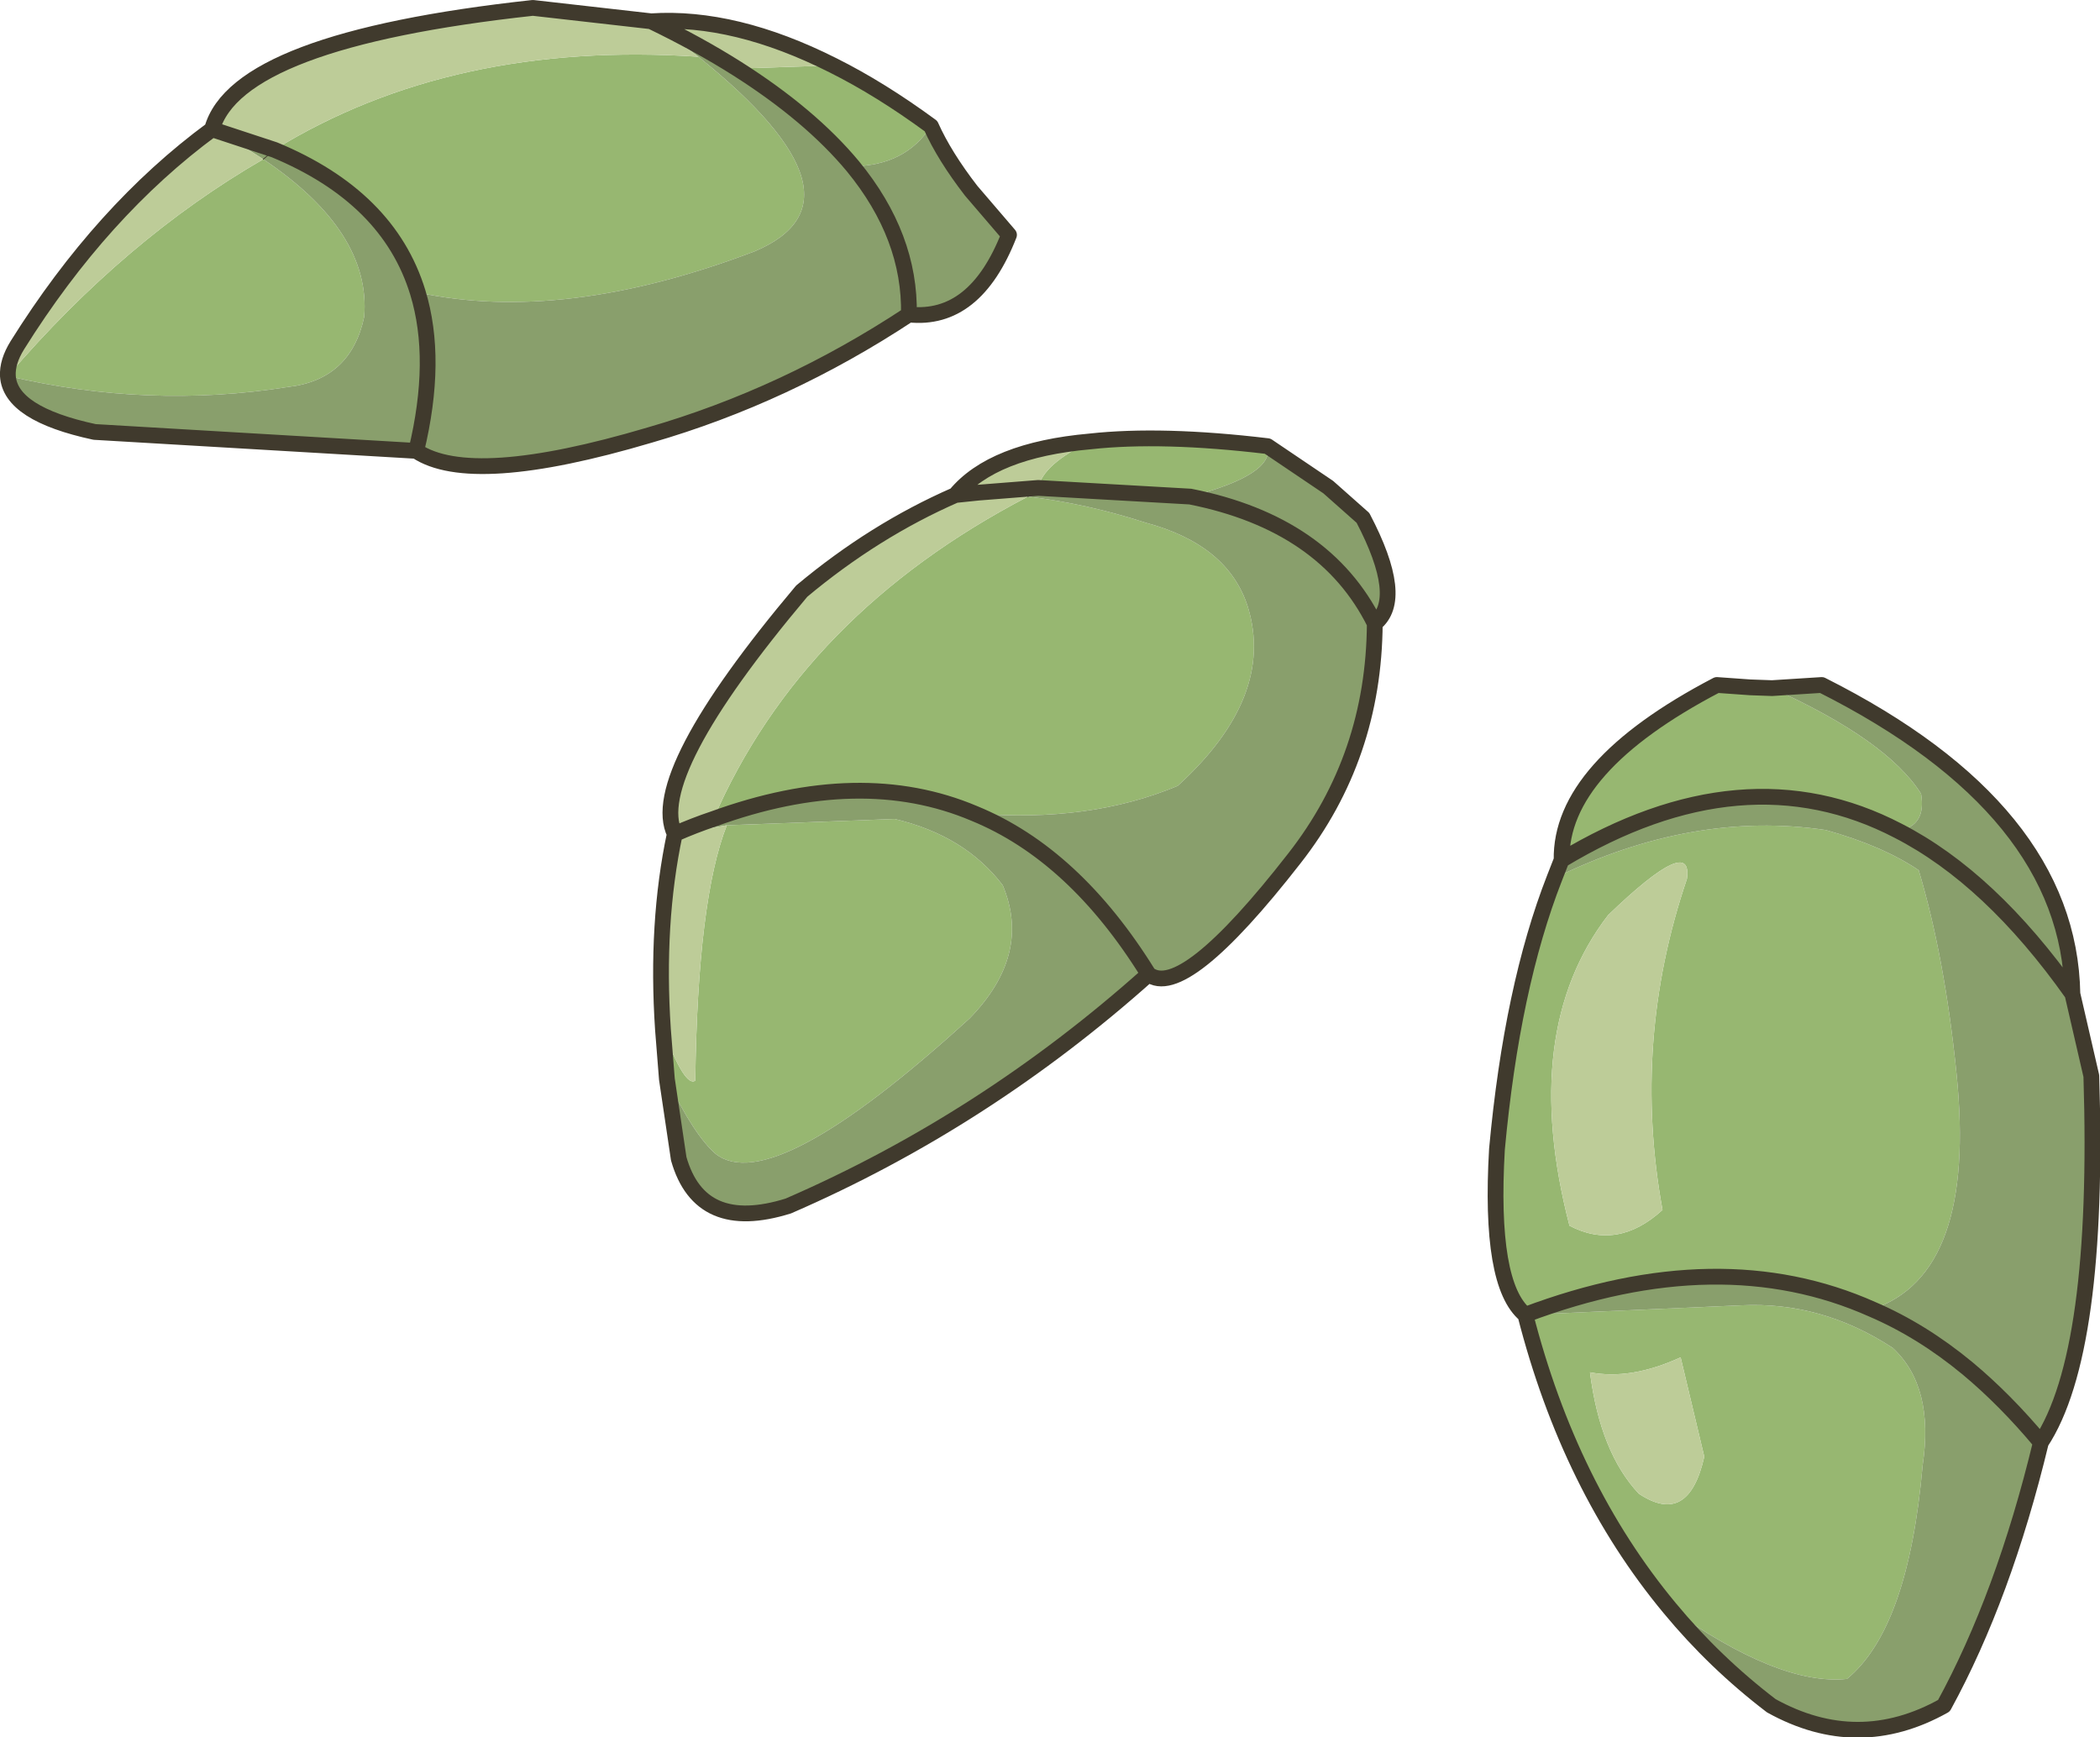 <?xml version="1.0" encoding="UTF-8" standalone="no"?>
<svg xmlns:xlink="http://www.w3.org/1999/xlink" height="110.2px" width="133.2px" xmlns="http://www.w3.org/2000/svg">
  <g transform="matrix(1.0, 0.0, 0.0, 1.0, 0.5, 0.5)">
    <path d="M105.4 101.5 Q99.05 93.85 96.25 82.9 93.95 81.0 94.45 72.4 95.4 62.1 98.1 55.2 106.85 50.9 115.3 52.15 118.9 53.15 121.2 54.7 122.85 60.2 123.6 67.6 124.9 80.35 118.25 82.55 108.6 78.25 96.25 82.9 L109.95 82.3 Q115.05 82.05 119.55 85.0 122.2 87.45 121.45 92.45 120.55 102.8 116.65 106.0 112.35 106.45 105.4 101.5 M98.55 54.05 Q98.45 48.15 108.4 42.95 L110.5 43.1 111.9 43.15 Q119.2 46.45 121.35 49.85 121.7 51.9 119.9 52.2 110.1 47.1 98.55 54.05 M41.8 67.95 L41.55 64.8 Q42.95 68.5 43.6 68.05 43.75 56.55 45.6 51.85 L56.25 51.45 Q60.7 52.5 63.1 55.65 64.95 60.05 61.0 64.1 48.5 75.5 44.9 72.7 43.55 71.55 41.8 67.95 M68.65 27.5 Q73.2 27.0 79.9 27.8 80.35 29.6 75.0 31.0 L65.35 30.45 Q65.65 28.95 68.65 27.5 M101.5 57.55 Q95.85 64.9 99.05 77.25 102.1 78.85 104.95 76.25 103.0 65.55 106.5 55.25 106.9 52.35 101.5 57.55 M100.35 86.55 Q101.0 91.65 103.45 94.25 106.6 96.35 107.6 91.9 L106.1 85.6 Q102.95 87.05 100.35 86.55 M52.35 3.65 Q55.35 5.15 58.55 7.5 56.95 10.0 53.6 10.05 50.9 6.8 46.25 3.85 L52.35 3.65 M43.8 3.1 Q55.1 12.2 47.35 15.45 35.25 20.05 26.0 18.05 24.15 12.0 16.9 9.0 28.2 2.05 43.8 3.1 M64.7 31.0 Q68.45 31.45 72.15 32.65 77.4 34.05 78.65 38.0 80.4 43.7 74.2 49.35 68.6 51.7 61.3 51.1 54.1 48.05 44.75 51.45 50.4 38.45 64.7 31.0 M0.0 23.35 Q7.45 14.65 16.2 9.6 23.05 14.2 22.6 19.6 21.75 23.6 17.75 24.05 8.9 25.45 0.0 23.35" fill="#97b771" fill-rule="evenodd" stroke="none"/>
    <path d="M111.9 43.15 L115.05 42.95 Q130.75 50.85 130.95 62.55 L132.15 67.75 Q132.7 85.3 128.95 91.0 126.6 100.75 122.8 107.7 117.35 110.75 111.85 107.7 108.25 104.95 105.4 101.5 112.35 106.45 116.65 106.0 120.55 102.8 121.45 92.45 122.2 87.45 119.55 85.0 115.05 82.05 109.95 82.3 L96.25 82.9 Q108.6 78.25 118.25 82.55 124.9 80.35 123.6 67.6 122.85 60.2 121.2 54.7 118.9 53.15 115.3 52.15 106.85 50.9 98.1 55.2 L98.55 54.05 Q110.1 47.1 119.9 52.2 121.7 51.9 121.35 49.85 119.2 46.45 111.9 43.15 M130.95 62.55 Q125.75 55.2 119.9 52.2 125.75 55.2 130.95 62.55 M79.9 27.8 L83.75 30.4 85.95 32.35 Q88.65 37.5 86.7 39.05 86.65 47.5 81.6 53.95 74.55 63.0 72.35 61.3 61.95 70.6 49.5 76.0 43.9 77.75 42.55 73.0 L41.8 67.95 Q43.55 71.55 44.9 72.7 48.5 75.5 61.0 64.1 64.95 60.05 63.1 55.65 60.7 52.5 56.25 51.45 L45.6 51.85 42.3 52.4 Q43.55 51.85 44.75 51.45 54.1 48.05 61.3 51.1 68.6 51.7 74.2 49.35 80.4 43.7 78.65 38.0 77.4 34.05 72.15 32.65 68.45 31.45 64.7 31.0 L65.35 30.45 64.7 31.0 61.55 30.75 65.35 30.45 75.0 31.0 Q80.35 29.6 79.9 27.8 M86.7 39.05 Q83.55 32.7 75.0 31.0 83.55 32.7 86.7 39.05 M128.95 91.0 Q126.7 88.3 124.3 86.3 121.4 83.9 118.25 82.55 121.4 83.9 124.3 86.3 126.7 88.3 128.95 91.0 M58.55 7.5 Q59.4 9.4 61.1 11.6 L63.5 14.4 Q61.35 19.9 57.15 19.45 49.35 24.6 40.7 27.1 29.4 30.45 25.9 28.1 L5.5 26.9 Q0.15 25.75 0.0 23.35 8.9 25.45 17.75 24.05 21.75 23.6 22.6 19.6 23.05 14.2 16.2 9.6 14.75 8.65 12.95 7.7 L16.9 9.0 Q24.15 12.0 26.0 18.05 35.25 20.05 47.35 15.45 55.1 12.2 43.8 3.1 L40.8 0.85 Q43.8 2.3 46.25 3.85 50.9 6.8 53.6 10.05 56.95 10.0 58.55 7.5 M57.15 19.45 Q57.25 14.5 53.6 10.05 57.25 14.5 57.15 19.45 M25.9 28.1 Q27.3 22.3 26.0 18.05 27.3 22.3 25.9 28.1 M72.35 61.3 Q67.65 53.7 61.3 51.1 67.65 53.7 72.35 61.3 M16.2 9.6 L16.9 9.0 16.2 9.6" fill="#899f6c" fill-rule="evenodd" stroke="none"/>
    <path d="M41.55 64.8 Q41.1 58.05 42.3 52.4 40.5 48.7 50.35 37.0 54.95 33.15 60.1 30.9 62.45 28.05 68.65 27.5 65.65 28.95 65.35 30.45 L61.55 30.75 64.7 31.0 Q50.4 38.45 44.75 51.45 43.55 51.85 42.3 52.4 L45.6 51.85 Q43.75 56.55 43.6 68.05 42.95 68.5 41.55 64.8 M101.5 57.55 Q106.9 52.35 106.5 55.25 103.0 65.55 104.95 76.25 102.1 78.85 99.05 77.25 95.85 64.9 101.5 57.55 M100.35 86.55 Q102.95 87.05 106.1 85.6 L107.6 91.9 Q106.6 96.35 103.45 94.25 101.0 91.65 100.35 86.55 M0.0 23.35 Q-0.05 22.45 0.6 21.4 5.95 12.85 12.95 7.7 14.5 2.05 33.3 0.0 L40.8 0.85 Q46.1 0.5 52.35 3.65 L46.25 3.85 Q43.8 2.3 40.8 0.85 L43.8 3.1 Q28.2 2.05 16.9 9.0 L12.95 7.7 Q14.75 8.65 16.2 9.6 7.45 14.65 0.0 23.35 M61.55 30.75 L60.1 30.9 61.55 30.75" fill="#bdcc98" fill-rule="evenodd" stroke="none"/>
    <path d="M111.9 43.15 L115.05 42.95 Q130.75 50.85 130.95 62.55 L132.15 67.75 Q132.7 85.3 128.95 91.0 126.6 100.75 122.8 107.7 117.35 110.75 111.85 107.7 108.25 104.95 105.4 101.5 99.05 93.85 96.25 82.9 93.95 81.0 94.45 72.4 95.4 62.1 98.1 55.2 L98.55 54.05 Q98.45 48.15 108.4 42.95 L110.5 43.1 111.9 43.15 M119.9 52.2 Q125.75 55.2 130.95 62.55 M79.9 27.8 L83.75 30.4 85.95 32.35 Q88.65 37.5 86.7 39.05 86.65 47.5 81.6 53.95 74.55 63.0 72.35 61.3 61.95 70.6 49.5 76.0 43.9 77.75 42.55 73.0 L41.8 67.95 41.55 64.8 Q41.1 58.05 42.3 52.4 40.5 48.7 50.35 37.0 54.95 33.15 60.1 30.9 62.45 28.05 68.65 27.5 73.2 27.0 79.9 27.8 M75.0 31.0 Q83.55 32.7 86.7 39.05 M96.25 82.9 Q108.6 78.25 118.25 82.55 121.4 83.9 124.3 86.3 126.7 88.3 128.95 91.0 M98.55 54.05 Q110.1 47.1 119.9 52.2 M58.55 7.5 Q59.4 9.4 61.1 11.6 L63.5 14.4 Q61.35 19.9 57.15 19.45 49.35 24.6 40.7 27.1 29.4 30.45 25.9 28.1 L5.5 26.9 Q0.15 25.75 0.0 23.35 -0.05 22.45 0.6 21.4 5.95 12.85 12.95 7.7 14.5 2.05 33.3 0.0 L40.8 0.85 Q46.1 0.5 52.35 3.65 55.35 5.15 58.55 7.5 M53.6 10.05 Q57.25 14.5 57.15 19.45 M40.8 0.85 Q43.8 2.3 46.25 3.85 50.9 6.8 53.6 10.05 M16.9 9.0 Q24.15 12.0 26.0 18.05 27.3 22.3 25.9 28.1 M65.35 30.45 L61.55 30.75 60.1 30.9 M61.3 51.1 Q67.65 53.7 72.35 61.3 M65.35 30.45 L75.0 31.0 M12.95 7.7 L16.9 9.0 M42.3 52.4 Q43.55 51.85 44.75 51.45 54.1 48.05 61.3 51.1" fill="none" stroke="#403a2d" stroke-linecap="round" stroke-linejoin="round" stroke-width="1.0"/>
    <path d="M64.7 31.0 L65.35 30.45 M16.9 9.0 L16.2 9.6" fill="none" stroke="#403a2d" stroke-linecap="round" stroke-linejoin="round" stroke-width="0.05"/>
  </g>
</svg>
